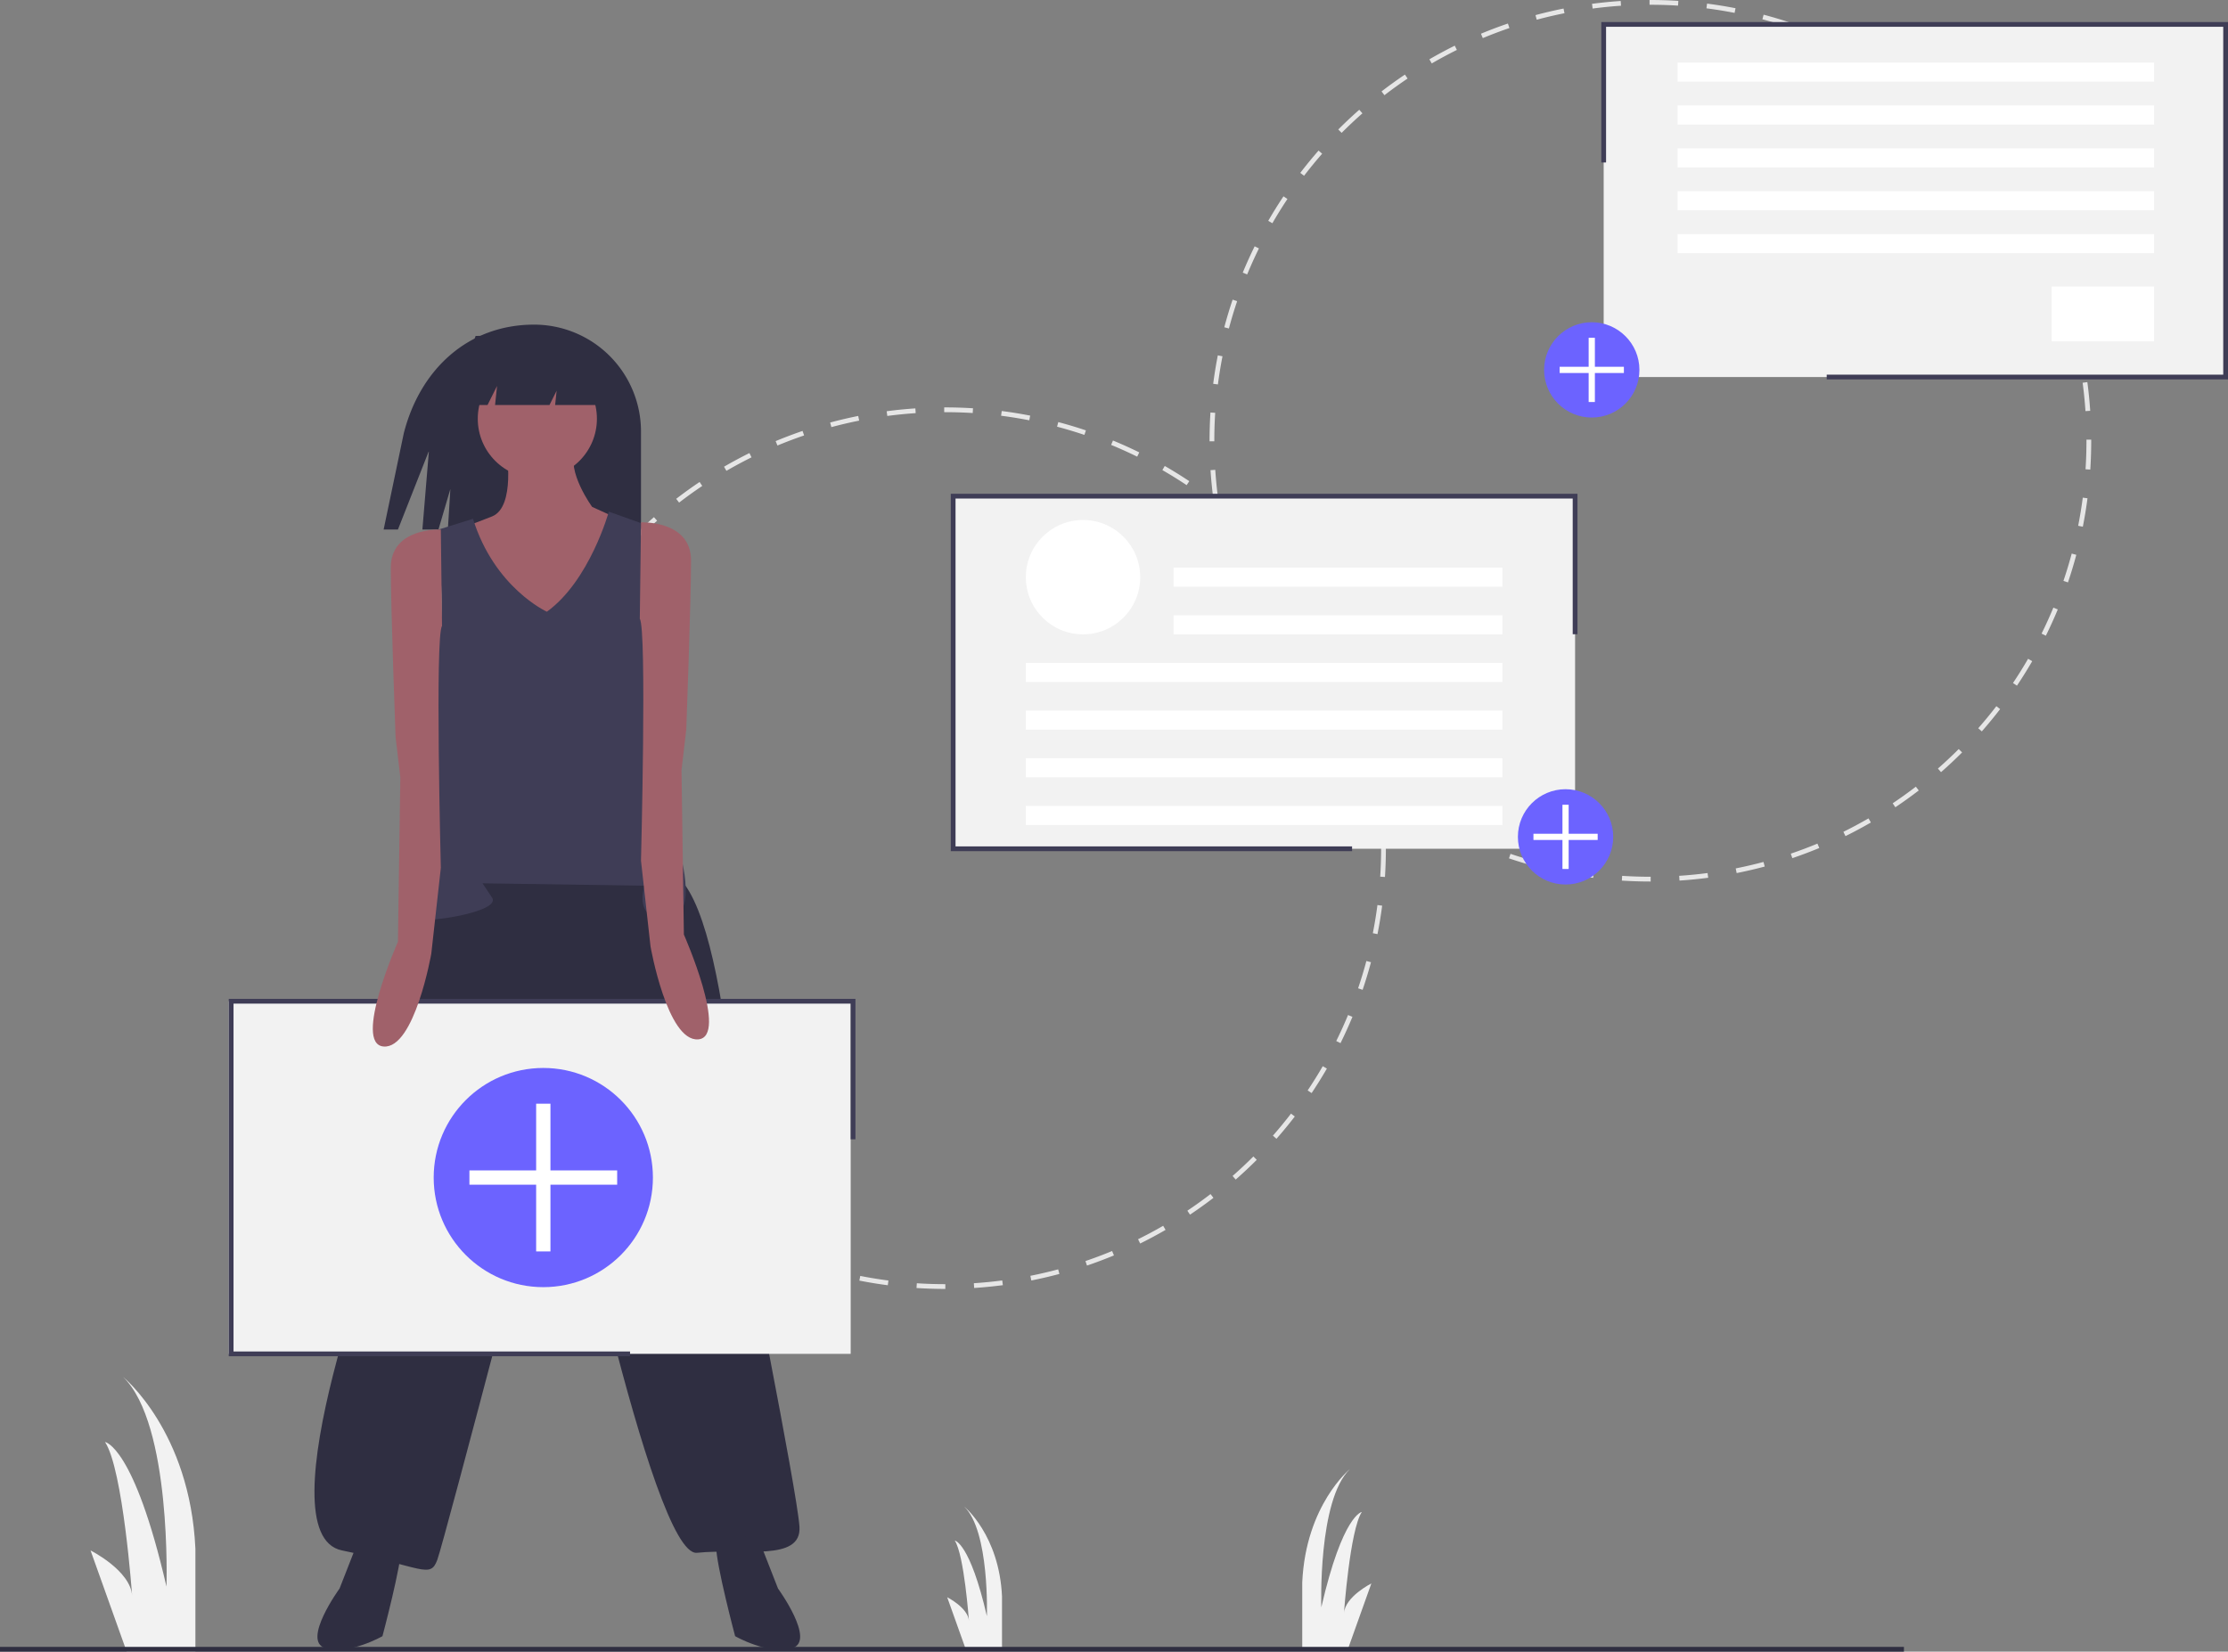 <svg data-name="Layer 1" xmlns="http://www.w3.org/2000/svg" width="935" height="693.256" viewBox="0 0 935 693.256"><rect x="0" y="0" width="935" height="693.256" fill="#808080" stroke="none"/><path d="M53.172 693.256L38 650.773s16.69 8.345 17.448 18.965c0 0-3.793-53.103-11.379-64.482 0 0 12.138 1.517 25.793 60.69 0 0 2.276-68.277-18.207-88 0 0 28.07 22.758 30.345 72.068v43.242zm512.328-.628l10-28s-11 5.5-11.5 12.5c0 0 2.5-35 7.5-42.5 0 0-8 1-17 40 0 0-1.5-45 12-58 0 0-18.5 15-20 47.5v28.5zm-160.069 0L397.5 670.42s8.724 4.362 9.12 9.914c0 0-1.982-27.759-5.948-33.707 0 0 6.345.793 13.483 31.724 0 0 1.19-35.69-9.517-46 0 0 14.672 11.896 15.862 37.672v22.604z" fill="#f2f2f2"/><path d="M396.608 541c-4 0-8.024-.13-11.985-.381l.127-1.996c3.924.25 7.91.377 11.848.377l.118-.001v2h-.094zm12.206-.398l-.13-1.996c3.966-.259 7.975-.651 11.914-1.166l.26 1.982c-3.982.522-8.034.918-12.044 1.18zm-36.237-1.146a185.27 185.27 0 01-11.944-1.95l.387-1.963c3.894.769 7.87 1.417 11.815 1.928zm60.222-1.998l-.389-1.961c3.897-.774 7.82-1.687 11.658-2.714l.518 1.931a184.581 184.581 0 01-11.787 2.744zm-83.956-2.681a184.414 184.414 0 01-11.586-3.5l.64-1.894a182.613 182.613 0 0011.46 3.461zm107.324-3.577l-.643-1.895a181.753 181.753 0 0011.182-4.216l.768 1.848a184.954 184.954 0 01-11.307 4.263zm-130.258-4.186a184.667 184.667 0 01-11.038-4.999l.884-1.793a183.243 183.243 0 0010.919 4.945zm152.571-5.076l-.886-1.793a183.911 183.911 0 0010.542-5.648l1.002 1.73a185.18 185.18 0 01-10.658 5.711zm-174.293-5.636a185.472 185.472 0 01-10.283-6.4l1.111-1.661c3.307 2.21 6.73 4.34 10.172 6.329zm195.214-6.473l-1.113-1.663a183.052 183.052 0 009.722-6.978l1.219 1.586a185.539 185.539 0 01-9.828 7.055zm-215.339-6.982a187.198 187.198 0 01-9.36-7.68l1.319-1.503a185.484 185.484 0 009.259 7.597zm234.517-7.755l-1.32-1.503a185.694 185.694 0 008.737-8.186l1.414 1.414a187.44 187.44 0 01-8.83 8.275zm-252.714-8.196c-2.844-2.84-5.63-5.81-8.281-8.826l1.502-1.32a184.896 184.896 0 008.192 8.731zm269.822-8.912l-1.503-1.319a184.694 184.694 0 007.603-9.254l1.586 1.219a186.951 186.951 0 01-7.686 9.354zm-285.791-9.258a186.794 186.794 0 01-7.062-9.823l1.662-1.114a184.12 184.12 0 006.985 9.717zm300.54-9.934l-1.663-1.112a184.513 184.513 0 006.336-10.17l1.73 1.003a186.184 186.184 0 01-6.403 10.279zM236.43 448.644a185.177 185.177 0 01-5.718-10.654l1.792-.888c1.76 3.554 3.663 7.1 5.656 10.539zm326.13-10.811l-1.793-.886a183.033 183.033 0 004.952-10.915l1.847.766a184.749 184.749 0 01-5.006 11.035zm-336.854-10.847a184.841 184.841 0 01-4.27-11.304l1.893-.644c1.278 3.753 2.7 7.515 4.224 11.18zm346.132-11.532l-1.895-.642a182.995 182.995 0 003.47-11.458l1.93.516a184.914 184.914 0 01-3.505 11.584zm-353.925-11.35a184.802 184.802 0 01-2.753-11.786l1.962-.39a182.21 182.21 0 002.722 11.657zM578.08 392.08l-1.963-.388a182.707 182.707 0 001.937-11.814l1.982.26a185.283 185.283 0 01-1.956 11.942zm-364.89-11.701a187.464 187.464 0 01-1.188-12.042l1.996-.132a185.22 185.22 0 001.175 11.913zm368.02-12.285l-1.996-.13c.255-3.95.385-7.976.385-11.964l-.001-.475h2v.469c0 4.036-.13 8.105-.388 12.1zm-367.612-11.855h-2v-.245c0-3.94.126-7.93.374-11.848l1.996.126a186.79 186.79 0 00-.37 11.728zm365.585-12.678a184.044 184.044 0 00-1.19-11.912l1.983-.263c.529 3.98.933 8.031 1.203 12.041zM215.11 332.355l-1.983-.255a185.53 185.53 0 011.94-11.946l1.963.386a183.134 183.134 0 00-1.92 11.815zm360.915-12.514a182.258 182.258 0 00-2.737-11.653l1.932-.522a184.884 184.884 0 012.766 11.783zm-356.303-10.966l-1.933-.513a183.73 183.73 0 013.493-11.589l1.894.64a182.099 182.099 0 00-3.454 11.462zm350.067-12.135a181.552 181.552 0 00-4.238-11.176l1.845-.77c1.545 3.7 2.987 7.501 4.286 11.298zm-342.404-10.553l-1.849-.763a185.197 185.197 0 014.993-11.042l1.794.884a182.853 182.853 0 00-4.938 10.921zm333.2-11.5a182.317 182.317 0 00-5.669-10.531l1.729-1.005a184.023 184.023 0 015.731 10.647zm-322.618-9.994l-1.732-.999a185.648 185.648 0 016.392-10.287l1.663 1.11a183.977 183.977 0 00-6.323 10.176zm310.6-10.678a184.128 184.128 0 00-6.998-9.708l1.584-1.222a186.924 186.924 0 017.075 9.813zm-297.303-9.238l-1.588-1.217c2.446-3.19 5.028-6.34 7.675-9.364l1.504 1.317a184.842 184.842 0 00-7.591 9.264zm282.688-9.704a184.73 184.73 0 00-8.203-8.721l1.412-1.417c2.85 2.839 5.64 5.805 8.291 8.815zm-266.92-8.309l-1.416-1.412a187.207 187.207 0 018.82-8.286l1.322 1.5a185.418 185.418 0 00-8.726 8.198zm249.963-8.583a184.893 184.893 0 00-9.267-7.586l1.214-1.588c3.189 2.44 6.341 5.02 9.37 7.668zm-231.998-7.225l-1.221-1.584a185.65 185.65 0 019.818-7.068l1.115 1.66a184.613 184.613 0 00-9.712 6.992zm212.985-7.328a183.978 183.978 0 00-10.18-6.316l.998-1.734a186.113 186.113 0 0110.292 6.386zm-193.128-6.006l-1.003-1.73a185.498 185.498 0 0110.65-5.725l.888 1.792a183.523 183.523 0 00-10.535 5.663zm172.372-5.948a182.868 182.868 0 00-10.924-4.931l.761-1.849a184.462 184.462 0 0111.045 4.985zM326.27 187l-.77-1.846a184.722 184.722 0 0111.302-4.278l.646 1.893A183.085 183.085 0 00326.27 187zm128.802-4.46a182.398 182.398 0 00-11.464-3.447l.512-1.933a184.26 184.26 0 0111.59 3.484zm-106.174-3.263l-.52-1.931a184.973 184.973 0 0111.783-2.76l.393 1.96a183.09 183.09 0 00-11.656 2.731zm83.043-2.867a183.493 183.493 0 00-11.816-1.913l.254-1.983c3.99.512 8.009 1.162 11.947 1.933zm-59.579-1.82l-.261-1.983a187.01 187.01 0 0112.042-1.195l.132 1.995c-3.974.265-7.983.663-11.913 1.182zm35.846-1.229c-3.839-.24-7.745-.362-11.61-.362h-.357v-2h.353c3.91 0 7.86.123 11.739.366z" fill="#e6e6e6"/><path d="M692.608 370c-4 0-8.024-.13-11.985-.381l.127-1.996c3.924.25 7.91.377 11.848.377l.118-.001v2h-.094zm12.206-.398l-.13-1.996c3.966-.259 7.975-.651 11.914-1.166l.26 1.982c-3.982.522-8.034.918-12.044 1.18zm-36.237-1.146a185.27 185.27 0 01-11.944-1.95l.387-1.963c3.894.769 7.87 1.417 11.815 1.928zm60.222-1.998l-.389-1.961c3.897-.774 7.82-1.687 11.658-2.714l.518 1.931a184.581 184.581 0 01-11.787 2.744zm-83.956-2.681a184.414 184.414 0 01-11.586-3.5l.64-1.894a182.613 182.613 0 0011.46 3.461zm107.324-3.577l-.643-1.895a181.753 181.753 0 0011.182-4.216l.768 1.848a184.954 184.954 0 01-11.307 4.263zm-130.258-4.186a184.667 184.667 0 01-11.038-4.999l.884-1.793a183.243 183.243 0 0010.919 4.944zm152.571-5.076l-.886-1.793a183.911 183.911 0 0010.542-5.648l1.002 1.73a185.18 185.18 0 01-10.658 5.711zm-174.293-5.636a185.472 185.472 0 01-10.283-6.4l1.111-1.661c3.307 2.21 6.73 4.34 10.172 6.329zm195.214-6.473l-1.113-1.663a183.052 183.052 0 009.722-6.978l1.219 1.586a185.539 185.539 0 01-9.828 7.055zm-215.339-6.982a187.198 187.198 0 01-9.36-7.68l1.319-1.503a185.484 185.484 0 009.259 7.597zm234.517-7.755l-1.32-1.503a185.694 185.694 0 008.737-8.186l1.414 1.414a187.44 187.44 0 01-8.83 8.275zm-252.714-8.196c-2.844-2.84-5.63-5.81-8.281-8.826l1.502-1.32a184.896 184.896 0 008.192 8.731zm269.822-8.912l-1.503-1.319a184.694 184.694 0 007.603-9.254l1.586 1.219a186.951 186.951 0 01-7.686 9.354zm-285.791-9.258a186.794 186.794 0 01-7.062-9.823l1.662-1.114a184.12 184.12 0 006.985 9.717zm300.54-9.934l-1.663-1.112a184.513 184.513 0 006.336-10.17l1.73 1.003a186.184 186.184 0 01-6.403 10.279zM532.43 277.644a185.177 185.177 0 01-5.718-10.654l1.792-.888c1.76 3.554 3.663 7.1 5.656 10.539zm326.13-10.811l-1.793-.886a183.033 183.033 0 004.952-10.915l1.847.766a184.749 184.749 0 01-5.006 11.035zm-336.854-10.847a184.841 184.841 0 01-4.271-11.304l1.894-.644c1.278 3.753 2.7 7.515 4.224 11.18zm346.132-11.532l-1.895-.642a182.995 182.995 0 003.47-11.458l1.93.516a184.914 184.914 0 01-3.505 11.584zm-353.925-11.35a184.802 184.802 0 01-2.753-11.786l1.962-.39a182.21 182.21 0 002.722 11.657zM874.08 221.08l-1.963-.388a182.707 182.707 0 001.937-11.814l1.982.26a185.283 185.283 0 01-1.956 11.942zm-364.89-11.701a187.464 187.464 0 01-1.188-12.042l1.996-.132a185.22 185.22 0 001.175 11.913zm368.02-12.285l-1.996-.13c.255-3.95.385-7.976.385-11.964l-.001-.475h2v.469c0 4.036-.13 8.105-.388 12.1zm-367.612-11.855h-2v-.245c0-3.94.126-7.93.374-11.848l1.996.126a186.79 186.79 0 00-.37 11.728zm365.585-12.678a184.044 184.044 0 00-1.19-11.912l1.983-.263c.529 3.98.933 8.031 1.203 12.041zM511.11 161.355l-1.983-.255a185.53 185.53 0 011.94-11.946l1.963.386a183.134 183.134 0 00-1.92 11.815zm360.915-12.514a182.258 182.258 0 00-2.737-11.653l1.932-.521a184.884 184.884 0 012.766 11.782zm-356.303-10.966l-1.933-.513a183.73 183.73 0 013.493-11.589l1.894.64a182.099 182.099 0 00-3.454 11.462zm350.067-12.135a181.552 181.552 0 00-4.238-11.176l1.845-.77c1.545 3.7 2.987 7.501 4.286 11.298zm-342.404-10.552l-1.849-.764a185.197 185.197 0 014.993-11.042l1.794.884a182.853 182.853 0 00-4.938 10.922zm333.2-11.5a182.317 182.317 0 00-5.669-10.532l1.729-1.005a184.023 184.023 0 015.731 10.647zm-322.618-9.995l-1.732-.999a185.648 185.648 0 016.392-10.287l1.663 1.11a183.977 183.977 0 00-6.323 10.176zm310.6-10.678a184.128 184.128 0 00-6.998-9.708l1.584-1.222a186.924 186.924 0 017.075 9.813zm-297.303-9.238l-1.588-1.217c2.446-3.19 5.028-6.34 7.675-9.364l1.504 1.317a184.842 184.842 0 00-7.591 9.264zm282.688-9.704a184.73 184.73 0 00-8.203-8.721l1.412-1.417c2.85 2.839 5.64 5.805 8.291 8.815zm-266.92-8.309l-1.416-1.412a187.207 187.207 0 018.82-8.286l1.322 1.5a185.418 185.418 0 00-8.726 8.198zm249.963-8.583a184.893 184.893 0 00-9.267-7.586l1.214-1.588c3.189 2.44 6.341 5.02 9.37 7.668zm-231.998-7.225l-1.221-1.584a186.225 186.225 0 019.818-7.068l1.115 1.66a184.613 184.613 0 00-9.712 6.992zm212.985-7.328a183.978 183.978 0 00-10.18-6.316l.998-1.734a186.113 186.113 0 0110.292 6.386zm-193.128-6.006l-1.003-1.73a185.498 185.498 0 0110.65-5.725l.888 1.792a183.523 183.523 0 00-10.535 5.663zm172.372-5.948a182.868 182.868 0 00-10.924-4.931l.761-1.849a184.462 184.462 0 0111.045 4.985zM622.27 16l-.77-1.846a184.722 184.722 0 0111.302-4.278l.646 1.893A183.085 183.085 0 00622.27 16zm128.802-4.46a182.398 182.398 0 00-11.464-3.447l.512-1.933a184.26 184.26 0 0111.59 3.484zM644.898 8.278l-.52-1.931a184.939 184.939 0 0111.783-2.76l.393 1.96a183.09 183.09 0 00-11.656 2.731zm83.043-2.867a183.493 183.493 0 00-11.816-1.913l.254-1.983c3.99.512 8.009 1.162 11.947 1.933zm-59.579-1.82l-.261-1.983A187.01 187.01 0 01680.143.413l.132 1.995c-3.974.265-7.983.663-11.913 1.182zm35.846-1.229c-3.839-.24-7.745-.362-11.61-.362h-.357V0h.353c3.91 0 7.86.123 11.739.366z" fill="#e6e6e6"/><path d="M224.132 136.256c-27.718 0-47.897 18.82-54.7 45.69L161 222.256h6l13-33-2.737 33H184l5-17-1.053 17H269v-41.132a44.868 44.868 0 00-44.868-44.868z" fill="#2f2e41"/><path d="M212.5 188.756s4 24-6 28-11 4-11 4l18 55 22 7 24-65-11-5s-11-15-7-24z" fill="#a0616a"/><path d="M177.5 377.756s-20 24-15 107l-1 24s-52 135-18 142 37 12 40 4 51-192 51-192 39 191 58 189 44 4 43-11-24-130-24-130-5-137-31-145-79-11-103 12z" fill="#2f2e41"/><path d="M151.5 643.756l-9 23s-16 22-6 25 24-5 24-5 8-30 8-38zm166 0l9 23s16 22 6 25-24-5-24-5-8-30-8-38z" fill="#2f2e41"/><circle cx="225.5" cy="175.756" r="25" fill="#a0616a"/><path d="M229.5 256.756s-22-10-31-39l-16 5s5 32 2 39c0 0-4 101-2 103s-16 19-10 21 38-3 34-9l-4-6 68 1s-5 14 9 14 6-27 6-27l-9-93s-10-34-7-46l-14-5s-8 29-26 42z" fill="#3f3d56"/><path fill="#2f2e41" d="M208.597 162l-.842 8h22.842l3-6-.631 6h27.631l-19-30-42 1-10 29h15l4-8z"/><path fill="#f2f2f2" d="M400 208.256h261v148H400z"/><circle cx="454.5" cy="242.256" r="24" fill="#fff"/><path fill="#fff" d="M492.5 238.256h138v8h-138zm0 20h138v8h-138zm-62 20h200v8h-200zm0 20h200v8h-200zm0 20h200v8h-200zm0 20h200v8h-200z"/><path fill="#3f3d56" d="M567.409 357.256H399v-150h263v58.948h-2v-56.948H401v146h166.409v2z"/><path fill="#f2f2f2" d="M96 420.256h261v148H96z"/><path fill="#3f3d56" d="M264.41 569.256H96v-150h263v58.948h-2v-56.948H98v146h166.41v2z"/><path d="M185 222.256s-21-1-21 16 2 71 2 71l2 17-1 69s-19 43-6 44 20-39 20-39l4-36s-2.5-97.5.5-101.5zm84-3s21-1 21 16-2 71-2 71l-2 17 1 69s19 43 6 44-20-39-20-39l-4-36s2.5-97.5-.5-101.5z" fill="#a0616a"/><circle cx="228" cy="494.256" r="46" fill="#6c63ff"/><path fill="#fff" d="M259 491.256h-28v-28h-6v28h-28v6h28v28h6v-28h28v-6z"/><path fill="#f2f2f2" d="M934 158.255H673v-148h261z"/><path fill="#3f3d56" d="M935 159.256H766.591v-2H933v-146H674v56.947h-2V9.256h263v150z"/><path fill="#fff" d="M704 26.256h200v8H704zm0 18h200v8H704zm0 18h200v8H704zm0 18h200v8H704zm0 18h200v8H704zm157 22h43v23h-43z"/><path fill="#2f2e41" d="M0 691.256h799v2H0z"/><circle cx="657" cy="351.256" r="20" fill="#6c63ff"/><path fill="#fff" d="M670.478 349.951h-12.174v-12.174h-2.608v12.174h-12.174v2.609h12.174v12.174h2.608V352.56h12.174v-2.609z"/><circle cx="668" cy="155.256" r="20" fill="#6c63ff"/><path fill="#fff" d="M681.478 153.951h-12.174v-12.174h-2.608v12.174h-12.174v2.609h12.174v12.174h2.608V156.56h12.174v-2.609z"/></svg>